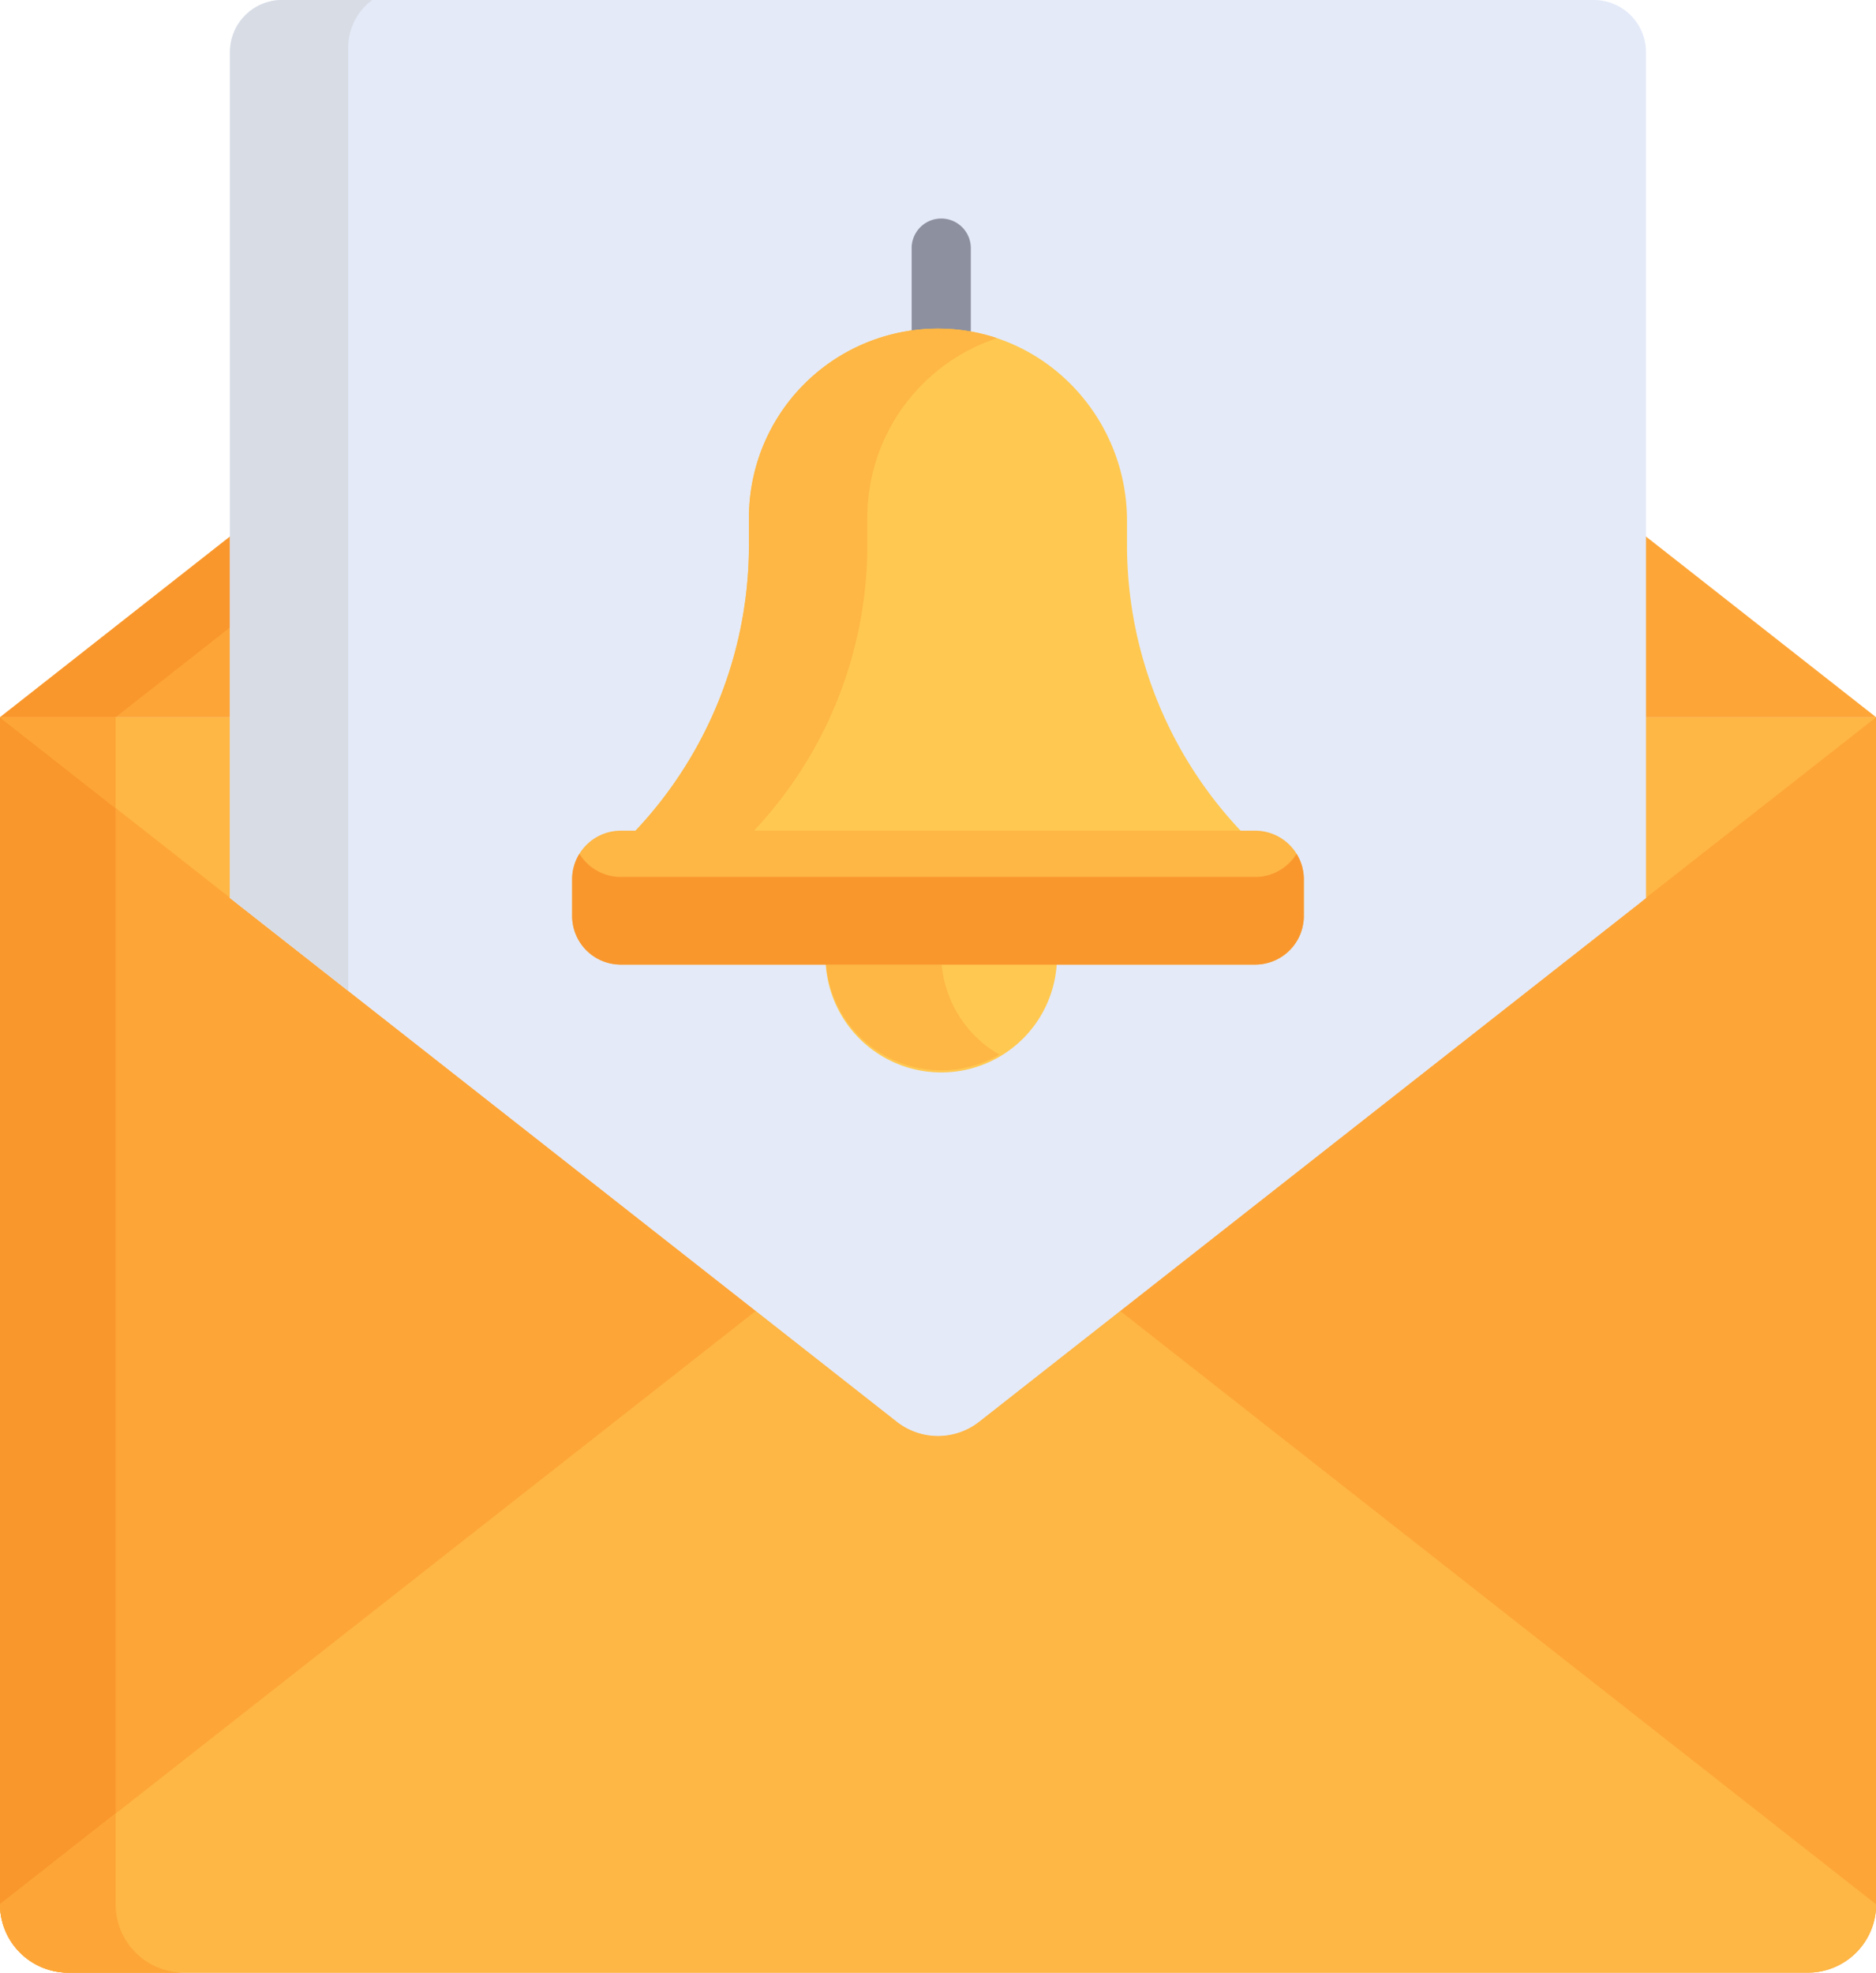 <svg xmlns="http://www.w3.org/2000/svg" viewBox="0 0 486.96 512">
  <defs>
    <style>
      .cls-1{fill:#fda537;}.cls-2{fill:#f9972d;}.cls-3{fill:#feb644;}.cls-4{fill:#e4eaf8;}.cls-5{fill:#d8dce5;}.cls-6{fill:#8d909f;}.cls-7{fill:#ffc850;}
    </style>
  </defs>
  <title>email_confirm</title>
  <g id="Layer_2" data-name="Layer 2">
    <g id="Layer_1-2" data-name="Layer 1">
      <path class="cls-1"
            d="M425.65,186.17V234.3L254.08,369a17.17,17.17,0,0,1-21.2,0L61.31,234.3V186.17H0V494.26A17.74,17.74,0,0,0,17.74,512H469.21A17.74,17.74,0,0,0,487,494.26V186.17Z"/>
      <path class="cls-2" d="M30,494.26V186.17H0V494.26A17.74,17.74,0,0,0,17.74,512h30A17.74,17.74,0,0,1,30,494.26Z"/>
      <path class="cls-1" d="M425.65,186.17V138L487,186.17Z"/>
      <path class="cls-1" d="M61.31,186.17H0L61.31,138Z"/>
      <path class="cls-2" d="M61.31,138,0,186.17H30l31.27-24.55Z"/>
      <path class="cls-3" d="M61.31,186.17H0L61.31,234.3Z"/>
      <path class="cls-1" d="M30,186.17H0l30,23.58Z"/>
      <path class="cls-3" d="M425.65,186.17V234.3L487,186.17Z"/>
      <path class="cls-3"
            d="M254.08,369a17.17,17.17,0,0,1-21.2,0l-36.67-28.79L0,494.26A17.74,17.74,0,0,0,17.74,512H469.21A17.74,17.74,0,0,0,487,494.26l-196.21-154Z"/>
      <path class="cls-1" d="M47.78,512A17.74,17.74,0,0,1,30,494.26V470.68L0,494.26A17.75,17.75,0,0,0,17.74,512Z"/>
      <path class="cls-4"
            d="M232.78,369a17.32,17.32,0,0,0,21.39,0l173.09-135.9V13.55A13.54,13.54,0,0,0,413.73,0H73.23A13.54,13.54,0,0,0,59.69,13.55V233.07Z"/>
      <path class="cls-5"
            d="M90.39,12.34A15.37,15.37,0,0,1,96.61,0H73.23A13.54,13.54,0,0,0,59.69,13.55V233.07L90.4,257.18V12.34Z"/>
      <path class="cls-6"
            d="M244.32,103.15a7.68,7.68,0,0,1-7.68-7.68V64.4a7.68,7.68,0,0,1,15.36,0V95.47A7.68,7.68,0,0,1,244.32,103.15Z"/>
      <path class="cls-7"
            d="M292.54,141.44v-6.28c0-26.91-21.32-49.41-48.22-49.86a49.06,49.06,0,0,0-49.91,49.06v7.09A108.16,108.16,0,0,1,163,217.64H324A108.15,108.15,0,0,1,292.54,141.44Z"/>
      <path class="cls-3"
            d="M225.12,141.44v-7.09a49.08,49.08,0,0,1,33.67-46.59,48.14,48.14,0,0,0-14.47-2.47,49.06,49.06,0,0,0-49.91,49.06v7.09A108.16,108.16,0,0,1,163,217.64h30.71A108.15,108.15,0,0,0,225.12,141.44Z"/>
      <path class="cls-7" d="M214.28,248.31a30,30,0,0,0,60.08,0Z"/>
      <path class="cls-3" d="M244.32,248.31h-30a30,30,0,0,0,45.06,25.41A30,30,0,0,1,244.32,248.31Z"/>
      <path class="cls-3"
            d="M325.85,215.6H161.11a12.63,12.63,0,0,0-12.59,12.59v9.58a12.63,12.63,0,0,0,12.59,12.59H325.85a12.63,12.63,0,0,0,12.59-12.59v-9.58A12.63,12.63,0,0,0,325.85,215.6Z"/>
      <path class="cls-2"
            d="M325.85,227.61H161.11a12.61,12.61,0,0,1-10.71-6,12.48,12.48,0,0,0-1.89,6.58v9.58a12.63,12.63,0,0,0,12.59,12.59H325.85a12.63,12.63,0,0,0,12.59-12.59v-9.58a12.48,12.48,0,0,0-1.89-6.58A12.6,12.6,0,0,1,325.85,227.61Z"/>
    </g>
  </g>
</svg>
